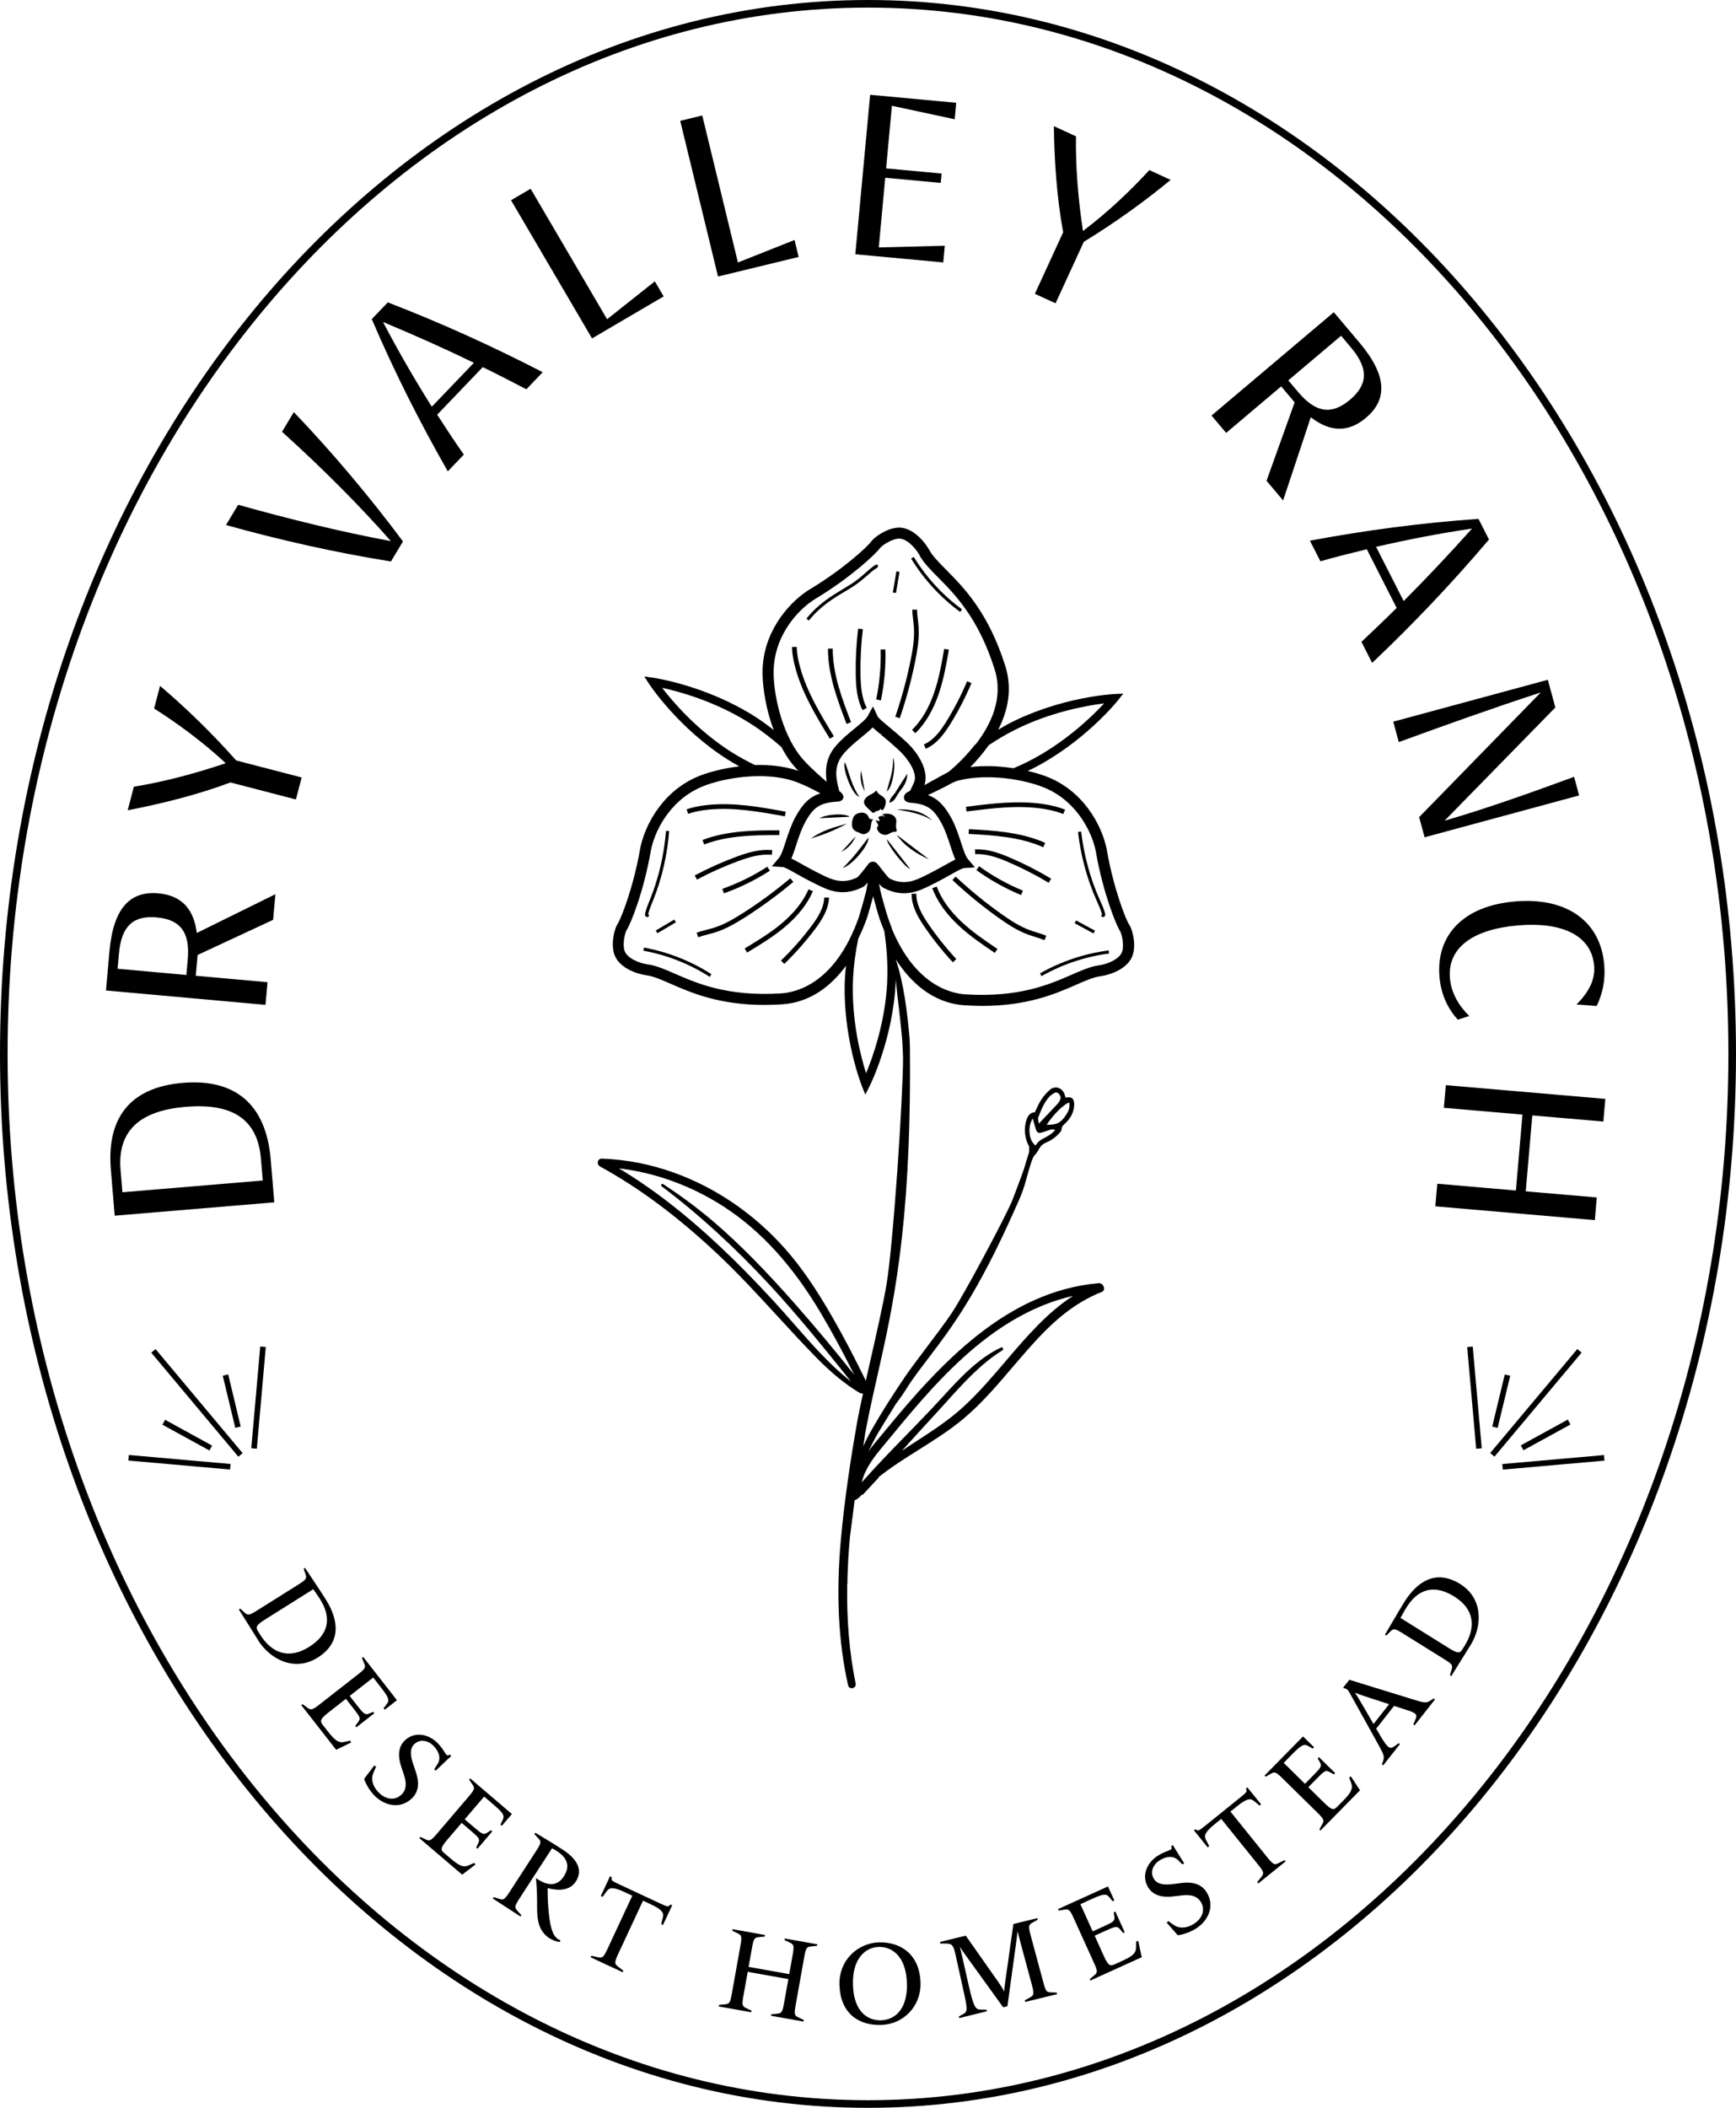 <?xml version="1.0" encoding="UTF-8"?>
<svg xmlns="http://www.w3.org/2000/svg" viewBox="0 0 317.38 385.14">
  <g>
    <g>
      <g>
        <g>
          <g>
            <path d="m50.14,219.69l-29.17,2.44-.7-8.4c-.87-10.37,4.41-15.14,13.15-15.87,9.57-.8,15.22,3.9,16.07,13.97l.66,7.86Zm-2.44-8c-.62-7.4-5.48-10.15-13.75-9.45-7.9.66-12.54,3.99-11.91,11.52l.34,4.09,25.66-2.15-.34-4.01Z"/>
            <path d="m48.53,183.61l-29.16-2.63.65-7.23c.73-8.06,3.94-10.97,8.95-10.52,4.3.39,6.47,2.94,7.01,7.24l14.37-7.08-.42,4.68-13.8,6.42-.34,3.8,13.12,1.18-.37,4.14Zm-14.21-8.23c.46-5.05-1.36-7.37-5.66-7.75-4.18-.38-6.45,1.44-6.91,6.58l-.25,2.8,12.57,1.14.25-2.76Z"/>
            <path d="m54.1,146.08l-11.97-3.11c-6.14,2.3-12.67,3.9-18.78,5.08l1.12-4.3c5.61-.92,11.29-2.44,16.8-4.3-4.3-3.98-8.85-7.29-13.09-9.99l1.08-4.14c4.47,3.81,9.23,8.34,13.92,13.63l11.97,3.11-1.05,4.02Z"/>
            <path d="m71.46,102.59c-9.99-1.6-20.22-3.88-30.14-6.66l2.22-3.7c8.87,2.49,18.74,4.95,27.91,6.64-5.43-6.2-12.28-13.1-19.89-19.98l2.16-3.59c6.94,7.25,13.88,15.48,19.95,23.63l-2.2,3.67Z"/>
            <path d="m81.86,86.11c-5.05-8.85-9.72-18.04-13.89-27.8l2.93-3.06c9.93,3.83,19.3,8.11,28.32,12.76l-2.99,3.12c-2.64-1.37-5.28-2.74-7.97-4.05l-8.33,8.69c1.59,2.46,3.19,4.92,4.87,7.29l-2.93,3.06Zm-2.91-11.8l7.69-8.02c-5.39-2.62-10.93-5.08-16.62-7.46,2.81,5.37,5.79,10.5,8.92,15.48Z"/>
            <path d="m108.24,61.84l-14.81-25.25,3.58-2.1,13.98,23.84,8.73-6.92,1.61,2.75-13.1,7.68Z"/>
            <path d="m131.27,50.53l-6.91-28.45,4.03-.98,6.52,26.86,10.35-4.11.75,3.1-14.75,3.58Z"/>
            <path d="m156.37,46.46l2.71-29.14,15.74,1.46-.28,3.01-11.48-2.46-1.06,11.44,10.15.94-.16,1.71-10.15-.94-1.18,12.73,12.07-.31-.28,3.05-16.07-1.49Z"/>
            <path d="m189.2,53.68l5.17-11.24c-1.19-6.45-1.61-13.16-1.7-19.39l4.04,1.86c-.08,5.69.41,11.55,1.28,17.3,4.67-3.53,8.73-7.43,12.14-11.13l3.89,1.79c-4.53,3.73-9.83,7.62-15.87,11.31l-5.17,11.24-3.77-1.73Z"/>
            <path d="m221.48,75.94l22.37-18.89,4.68,5.54c5.22,6.18,5.04,10.51,1.19,13.76-3.3,2.79-6.64,2.54-10.08-.11l-5.06,15.2-3.03-3.59,5.14-14.33-2.46-2.92-10.06,8.5-2.68-3.17Zm15.84-4.32c3.27,3.88,6.19,4.21,9.49,1.42,3.2-2.71,3.51-5.6.18-9.54l-1.81-2.15-9.65,8.15,1.79,2.12Z"/>
            <path d="m239.48,98.79c10.02-1.86,20.23-3.25,30.82-3.98l1.92,3.77c-6.88,8.12-14,15.56-21.36,22.55l-1.96-3.85c2.16-2.04,4.32-4.08,6.44-6.2l-5.46-10.72c-2.84.7-5.69,1.39-8.48,2.2l-1.92-3.77Zm12.1,1.13l5.04,9.9c4.24-4.23,8.39-8.65,12.5-13.24-5.99.89-11.82,2.02-17.55,3.34Z"/>
            <path d="m254.73,131.86l28.25-7.65,1.37,5.06-20.25,20.69c8.01-2.34,15.97-5.19,23.68-8.02l.92,3.4-28.25,7.65-1-3.68,22.24-22.79c-8.78,2.86-17.65,6.04-25.96,9.07l-1.01-3.72Z"/>
            <path d="m266.53,186.32c-1.76-1.91-3.08-4.54-3.36-7.8-.66-7.73,4.45-13.01,13.81-13.81s15.63,3.55,16.31,11.58c.23,2.76-.27,5.2-1.38,7.53l-3.69-.28c2.25-2.25,3.44-4.55,3.23-7.05-.49-5.73-6.12-8.07-13.93-7.4-8.32.71-12.91,4.13-12.44,9.65.24,2.76,1.7,5.12,3.53,6.9l-2.09.68Z"/>
            <path d="m262.77,216.29l14.37,1.24,1.2-13.87-14.37-1.24.36-4.14,29.16,2.51-.36,4.14-12.99-1.12-1.2,13.87,12.99,1.12-.36,4.14-29.16-2.52.36-4.13Z"/>
          </g>
          <g>
            <path d="m47.19,299.69l-3.52-5.61.25-.16.71.66c.66.61.84.65,2.38-.32l7.5-4.71c1.55-.97,1.62-1.17,1.32-2.01l-.32-.9.25-.16c.74,1.14,2.61,3.88,3.82,5.8,2.26,3.6,2.98,7.79-1.52,10.61-4.21,2.64-8.69.31-10.89-3.2Zm11.34-7.47c-.43-.68-1-1.48-1.26-1.84l-8.85,5.56c-1.69,1.06-1.69,1.42-1.23,2.15l.36.58c2.21,3.53,5.35,4.52,8.96,2.25,3.53-2.21,4.2-5.22,2.02-8.69Z"/>
            <path d="m55.1,311.57l.23-.18.78.58c.72.54.9.56,2.34-.56l6.98-5.45c1.44-1.12,1.46-1.3,1.11-2.13l-.37-.89.23-.18,6.17,7.9-2.23,1.74-.21-.27.6-.79c.49-.65.37-1.15-1.1-3.03l-1.4-1.79-4.3,3.36,1.39,1.78c1.2,1.54,1.44,1.73,2.15,1.44l.76-.3.2.25-3.28,2.56-.2-.25.55-.75c.46-.63.34-.88-.87-2.42l-1.39-1.78-3.21,2.51c-1.57,1.23-1.54,1.58-1.01,2.27l1.01,1.29c1.35,1.72,1.99,2,2.94,1.8l1.06-.23.16.34-2.74,1.33-6.36-8.14Z"/>
            <path d="m68.38,328c-.75-.79-1.5-1.98-1.81-2.97l1.85-2.43.34.2-.5,1.14c-.4.94-.32,2.23.93,3.54,1.14,1.2,2.87,1.7,4.21.43,1.06-1.01.85-2.44.44-3.64l-.49-1.47c-.54-1.62-.7-3.49.68-4.81,1.81-1.71,4.44-1.13,6.04.57.2.22.63.69,1,1.27.48.75.63,1.04.95.88l.24-.11.23.25-2.84,2.69-.26-.28.63-.98c.45-.69.55-1.89-.73-3.24-.97-1.02-2.47-1.38-3.55-.35-.91.86-.66,2.27-.23,3.56l.49,1.44c.54,1.59.79,3.49-.7,4.91-2.22,2.11-5.13,1.29-6.95-.62Z"/>
            <path d="m76.66,335.87l.19-.23.88.41c.81.39.99.37,2.18-1.02l5.75-6.74c1.19-1.39,1.17-1.57.66-2.31l-.55-.8.19-.23,7.63,6.51-1.84,2.15-.26-.22.43-.89c.35-.74.13-1.2-1.68-2.75l-1.73-1.48-3.55,4.16,1.71,1.46c1.49,1.27,1.76,1.41,2.4.98l.69-.45.24.21-2.7,3.17-.24-.21.39-.85c.32-.7.15-.93-1.34-2.2l-1.71-1.46-2.65,3.1c-1.3,1.52-1.19,1.86-.53,2.42l1.25,1.06c1.67,1.42,2.36,1.56,3.24,1.17l.99-.44.22.3-2.42,1.85-7.86-6.7Z"/>
            <path d="m100.57,354.25c-2.42-1.57-2.39-3.93-2.38-6.79,0-1.72-.11-3.49-.22-4.3l.46.3c1.52.98,3.38,1.36,4.64-.59,1.34-2.07.43-3.55-1.3-4.67-.2-.13-.56-.34-.85-.48l-5.91,9.11c-1,1.53-.96,1.71-.35,2.38l.65.72-.16.25-5.06-3.29.16-.25.92.29c.86.28,1.03.24,2.03-1.29l4.81-7.42c.99-1.53.97-1.73.35-2.38l-.66-.71.16-.25c.91.54,2.81,1.65,5,3.07,2.07,1.34,4.01,3.39,2.4,5.86-1.27,1.96-3.91,1.54-5.14,1.17-.02.93.02,2.78.21,4.52.22,2.12.56,4.09,1.69,4.82.12.08.26.14.43.2l-.1.31c-.59-.03-1.29-.31-1.76-.61Z"/>
            <path d="m107.98,357.63l.13-.27,1.15.25c.87.2,1.06.09,1.83-1.56l4.51-9.67-1.37-.64c-2.16-1.01-2.79-.86-3.29-.2l-.77,1.05-.33-.15,1.68-3.6.31.14-.03.27c-.04.34.16.47,1.54,1.12l7.2,3.36c1.39.65,1.62.71,1.85.46l.19-.2.31.14-1.68,3.6-.33-.15.31-1.26c.19-.8-.1-1.39-2.26-2.39l-1.37-.64-4.51,9.67c-.77,1.66-.73,1.86-.02,2.41l.93.72-.13.27-5.86-2.73Z"/>
            <path d="m140.96,368.33l.05-.29.97-.09c.9-.08,1.05-.18,1.37-1.98l.78-4.35-7.43-1.33-.78,4.35c-.32,1.8-.22,1.95.6,2.33l.88.42-.05.29-5.94-1.06.05-.29.97-.09c.9-.08,1.05-.18,1.37-1.98l1.56-8.72c.32-1.8.22-1.95-.6-2.33l-.88-.42.05-.29,5.94,1.06-.05.29-.97.09c-.9.08-1.05.18-1.37,1.98l-.62,3.47,7.43,1.32.62-3.47c.32-1.8.22-1.95-.6-2.33l-.88-.42.05-.29,5.94,1.06-.05.29-.97.09c-.9.08-1.05.18-1.37,1.98l-1.56,8.72c-.32,1.8-.22,1.95.6,2.33l.88.42-.05.29-5.94-1.06Z"/>
            <path d="m153.47,362.71c-.12-4.72,3.53-7.7,7.21-7.8,3.95-.1,7.48,2.15,7.61,7.42.11,4.34-3.21,7.57-7.23,7.67-4.34.11-7.46-2.37-7.58-7.3Zm12.33-.31c-.12-4.89-2.68-6.72-5.12-6.66-2.3.06-4.87,1.91-4.74,6.9.12,4.83,2.59,6.57,5.1,6.51,2.51-.06,4.89-1.93,4.77-6.75Z"/>
            <path d="m187.42,365.79l-.07-.29.85-.47c.79-.43.93-.6.45-2.36l-2.11-7.82c-.2-.74-.34-1.3-.48-1.87h-.04c-.05.44-.14,1.22-.24,1.97l-1.6,11.63-.78.19-6.75-9.35c-.4-.58-.86-1.19-1.12-1.63h-.04c.07.19.25.95.46,1.89l1.08,4.77c.97,4.33,1.31,4.73,2.25,4.74l1.08.02.07.29-5.06,1.24-.07-.29.85-.47c.75-.42.75-.88,0-4.22l-1.5-6.79c-.39-1.76-.79-1.82-1.7-1.84h-1.03s-.07-.3-.07-.3l4.71-1.15,5.8,8.25c.34.51,1.03,1.45,1.2,1.94h.04c-.04-.44.16-1.58.26-2.33l1.41-9.99,4.38-1.07.07.29-.85.47c-.79.43-.93.6-.45,2.36l2.31,8.56c.47,1.76.59,1.87,1.49,1.89l.97.03.07.29-5.82,1.42Z"/>
            <path d="m199.35,361.89l-.12-.27.75-.62c.7-.57.76-.74,0-2.4l-3.66-8.07c-.75-1.66-.92-1.73-1.81-1.58l-.96.15-.12-.27,9.13-4.14,1.17,2.57-.31.14-.63-.77c-.52-.63-1.03-.63-3.2.36l-2.07.94,2.25,4.97,2.05-.93c1.78-.81,2.02-.99,1.91-1.75l-.11-.81.29-.13,1.72,3.79-.29.13-.6-.71c-.5-.59-.78-.53-2.56.27l-2.05.93,1.68,3.72c.82,1.82,1.17,1.87,1.97,1.51l1.49-.68c1.99-.9,2.41-1.47,2.44-2.44l.02-1.08.36-.07.65,2.97-9.4,4.26Z"/>
            <path d="m218.59,352.42c-.92.57-2.24,1.07-3.27,1.19l-2.01-2.3.27-.29,1.02.71c.84.58,2.12.75,3.66-.2,1.41-.88,2.24-2.48,1.26-4.04-.78-1.24-2.23-1.32-3.48-1.16l-1.54.18c-1.7.21-3.56,0-4.58-1.63-1.32-2.11-.22-4.57,1.76-5.81.25-.16.81-.48,1.45-.73.83-.32,1.15-.41,1.06-.76l-.06-.26.29-.18,2.07,3.32-.32.2-.83-.81c-.59-.58-1.75-.91-3.32.07-1.19.74-1.84,2.15-1.05,3.41.66,1.06,2.09,1.1,3.44.93l1.51-.19c1.67-.22,3.58-.08,4.67,1.67,1.62,2.6.24,5.29-1.99,6.68Z"/>
            <path d="m230.03,344.14l-.19-.23.73-.92c.56-.7.55-.91-.6-2.33l-6.7-8.31-1.18.95c-1.85,1.49-2,2.13-1.62,2.87l.6,1.15-.28.23-2.5-3.1.26-.21.23.15c.28.18.49.07,1.68-.89l6.19-4.99c1.19-.96,1.35-1.14,1.23-1.46l-.09-.25.26-.21,2.5,3.09-.28.23-1-.83c-.64-.52-1.29-.52-3.14.98l-1.18.95,6.7,8.31c1.15,1.42,1.35,1.48,2.15,1.08l1.05-.52.19.23-5.03,4.06Z"/>
            <path d="m241.42,334.49l-.21-.21.47-.85c.44-.79.44-.97-.86-2.25l-6.32-6.21c-1.3-1.28-1.48-1.28-2.26-.82l-.84.49-.21-.21,7.03-7.15,2.02,1.98-.24.24-.86-.49c-.71-.4-1.19-.22-2.86,1.48l-1.59,1.62,3.89,3.83,1.58-1.61c1.37-1.39,1.53-1.65,1.15-2.32l-.4-.72.22-.23,2.97,2.92-.22.23-.82-.44c-.68-.37-.92-.22-2.29,1.18l-1.58,1.61,2.91,2.86c1.42,1.4,1.77,1.32,2.38.7l1.15-1.17c1.53-1.56,1.72-2.24,1.4-3.15l-.37-1.02.31-.2,1.67,2.54-7.24,7.36Z"/>
            <path d="m258.62,315.27l-.23-.18.38-.89c.35-.83.29-1.15-1.44-1.7l-2.46-.8-3.27,4.16.76,1.3c1.41,2.4,1.78,2.48,2.59,1.9l.75-.54.23.18-3.05,3.87-.23-.18.2-.6c.28-.84.2-1.11-.94-3.17l-5.15-9.27c-.37-.67-.51-.76-1.15-.91l-.04-.09,1.12-1.42,12.08,3.72c1.81.56,2.07.5,2.82.03l.53-.34.23.18-3.73,4.74Zm-9.05-5.31c-.84-.28-1.55-.54-1.8-.66l-.03.03c.2.26.61.94,1.03,1.65l2.34,4.03,2.85-3.62-4.39-1.43Z"/>
            <path d="m268.83,300.62l-3.5,5.63-.25-.16.28-.93c.26-.86.22-1.04-1.33-2l-7.52-4.68c-1.55-.97-1.76-.95-2.39-.31l-.67.68-.25-.16c.7-1.17,2.35-4.05,3.55-5.98,2.25-3.61,5.69-6.09,10.2-3.28,4.22,2.63,4.08,7.67,1.89,11.19Zm-11.68-6.93c-.43.68-.89,1.55-1.11,1.94l8.87,5.53c1.7,1.06,2.01.9,2.48.16l.36-.58c2.2-3.53,1.72-6.79-1.9-9.04-3.53-2.2-6.53-1.49-8.7,1.99Z"/>
          </g>
          <path d="m158.69,385.14C71.19,385.14,0,298.75,0,192.57S71.19,0,158.69,0s158.69,86.39,158.69,192.57-71.19,192.57-158.69,192.57Zm0-383.75C71.95,1.39,1.39,87.15,1.39,192.57s70.57,191.18,157.3,191.18,157.3-85.76,157.3-191.18S245.43,1.39,158.69,1.39Z"/>
        </g>
        <g>
          <g>
            <line x1="288.76" y1="246.82" x2="272.84" y2="265.83"/>
            <rect x="268.4" y="255.82" width="24.8" height="1.02" transform="translate(-96.03 306.86) rotate(-50.03)"/>
          </g>
          <g>
            <line x1="268.72" y1="246.09" x2="270.37" y2="264.68"/>
            <rect x="269.04" y="246.06" width="1.02" height="18.66" transform="translate(-21.46 24.76) rotate(-5.06)"/>
          </g>
          <g>
            <line x1="293.3" y1="266.36" x2="274.71" y2="268"/>
            <rect x="274.67" y="266.67" width="18.66" height="1.02" transform="translate(-22.38 26) rotate(-5.04)"/>
          </g>
          <g>
            <line x1="286.86" y1="259.86" x2="278.27" y2="264.57"/>
            <rect x="277.67" y="261.7" width="9.8" height="1.02" transform="translate(-91.23 168.02) rotate(-28.72)"/>
          </g>
          <g>
            <line x1="273.31" y1="260.77" x2="275.59" y2="251.25"/>
            <rect x="269.55" y="255.5" width="9.8" height="1.02" transform="translate(-38.73 462.85) rotate(-76.45)"/>
          </g>
        </g>
        <g>
          <g>
            <line x1="28.06" y1="246.82" x2="43.97" y2="265.83"/>
            <rect x="35.51" y="243.93" width="1.02" height="24.8" transform="translate(-156.17 82.93) rotate(-39.94)"/>
          </g>
          <g>
            <line x1="48.09" y1="246.09" x2="46.44" y2="264.68"/>
            <rect x="37.94" y="254.88" width="18.66" height="1.02" transform="translate(-211.29 280.02) rotate(-84.96)"/>
          </g>
          <g>
            <line x1="23.51" y1="266.36" x2="42.1" y2="268"/>
            <rect x="32.3" y="257.85" width="1.02" height="18.66" transform="translate(-236.22 276.3) rotate(-84.94)"/>
          </g>
          <g>
            <line x1="29.95" y1="259.86" x2="38.54" y2="264.57"/>
            <rect x="33.74" y="257.31" width="1.02" height="9.8" transform="translate(-212.14 166.18) rotate(-61.26)"/>
          </g>
          <g>
            <line x1="43.51" y1="260.77" x2="41.22" y2="251.25"/>
            <rect x="41.85" y="251.11" width="1.02" height="9.8" transform="translate(-58.63 16.98) rotate(-13.51)"/>
          </g>
        </g>
      </g>
      <g>
        <g>
          <path d="m118.3,167.56h0c-.17,0-.31-.12-.36-.29-.04-.16-.01-.32.03-.48.19-.78.49-1.5.77-2.2l.17-.41c1.53-3.82,2.52-8.1,2.85-12.37l.58.05c-.34,4.33-1.34,8.67-2.89,12.54l-.17.41c-.28.68-.56,1.38-.75,2.12-.03.13.11.25.13.34.03.18-.19.29-.36.29Z"/>
          <path d="m129.75,178.49c-3.65-2.35-7.84-4-12.12-4.78l.1-.57c4.35.79,8.61,2.47,12.33,4.86l-.31.49Z"/>
          <g>
            <path d="m160.07,149.85c1.27.49.55-.21.49-.5.3-.28.65-.34,1.34-.13-.39-.24-.49-.3-.67-.41.7-.18,1.32-.2,1.88.08.52.26.83.72.75,1.38-.05.45-.1.91.07,1.35.08.22-.05.39-.28.37-.44-.03-.79.18-1.15.38-.83.48-2-.08-2.16-1.03-.04-.26.34-.42.17-.71-.13-.22-.25-.43-.44-.78"/>
            <path d="m159.62,149.71c-.63.71-.16,1.75-.91,2.36-.46.37-.98.48-1.52.13-.04-.03-.08-.06-.12-.07-1.42-.35-1.47-1.35-1.17-2.49.16-.62.62-.97,1.2-1.1.75-.16,1.43.03,1.72.8.15.41.43.3.8.38"/>
            <path d="m160.97,147.77c-.19.52-.87.29-1.17.73-.03.04-.2.04-.25,0-.47-.43-.99-.83-1.37-1.33-.48-.64-.11-1.23.4-1.63.5-.39,1.17-.54,1.66-1.14.26.96,1.42.94,1.68,1.87.12.42-.19,1.59-.6,1.76-.24.1-.16-.22-.36-.26"/>
            <path d="m163.24,138.46c.69,1.21-.14,5.7-1.12,6.12.51-2.01,1.29-3.89,1.12-6.12"/>
            <path d="m158.77,153.04c.19,1.24-2.87,5.02-4.7,5.56,1.9-1.82,3.26-3.69,4.7-5.56"/>
            <path d="m169.86,157.03c-2.33-1.04-4.44-2.38-5.95-4.51,1.98,1.5,3.97,3,5.95,4.51"/>
            <path d="m165.87,141.39c-.02,1.79-1.01,2.64-1.66,3.62-.41.63-.7,1.47-1.61,1.66.03-.84.74-1.29,1.12-1.92.61-1.01,1.27-2,2.14-3.36"/>
            <path d="m157.1,145.57c-1.26-.17-3.17-5.2-2.63-6.31.82,2.06,1.21,4.31,2.63,6.31"/>
            <path d="m154.87,150.48c-1.95,1.07-3.98,1.95-6.63,2.72,2.31-1.59,4.49-2.1,6.63-2.72"/>
            <path d="m170.42,149.91c-1.99-1.29-4.27-1.59-6.51-2.02,2.39-.06,4.67.23,6.51,2.02"/>
            <path d="m166.4,158.78c-1.01-.28-4.37-4.66-4.24-5.42,1.4,1.79,2.78,3.55,4.24,5.42"/>
            <path d="m149.81,149.5c1.5-.8,4.66-.92,5.54-.26-1.97.09-3.76.18-5.54.26"/>
            <path d="m153.82,155.65l2.61-2.82c-.52,1.24-1.39,2.19-2.61,2.82"/>
            <path d="m157.43,140.79c.22,1.26.44,2.52.66,3.78-.67-1.17-.9-2.43-.66-3.78"/>
            <path d="m174.2,175.83c-1.89-2.03-3.63-4.21-5.19-6.5-1.24-1.82-2.38-3.81-2.35-6.03h.87c-.03,1.99,1.04,3.84,2.2,5.54,1.53,2.25,3.25,4.4,5.11,6.4l-.64.59Z"/>
            <path d="m181.88,174.12c-2.25-1.52-4.58-3.1-6.62-5-2.31-2.15-3.93-4.45-4.82-6.83l.81-.3c.84,2.26,2.39,4.44,4.6,6.5,1.99,1.85,4.29,3.41,6.51,4.91l-.49.72Z"/>
            <path d="m190.94,171.79c-.56-.24-1.13-.42-1.74-.61-.42-.13-.85-.27-1.27-.42-1.95-.72-3.72-1.88-5.33-3.03-2.97-2.11-5.82-4.44-8.48-6.93l.59-.63c2.63,2.46,5.45,4.77,8.39,6.85,1.57,1.11,3.28,2.24,5.13,2.92.4.15.82.28,1.23.41.6.19,1.23.38,1.83.64l-.34.8Z"/>
            <path d="m186.67,163.54c-2.89-1.2-5.64-2.73-8.17-4.56l.51-.7c2.48,1.79,5.17,3.29,8,4.46l-.33.8Z"/>
            <path d="m191.72,161.3c-2.37-1.43-4.87-2.7-7.41-3.79-1.91-.82-3.96-1.55-6.01-1.44l-.05-.87s.09,0,.14,0c2.18-.09,4.3.67,6.27,1.51,2.58,1.1,5.11,2.4,7.52,3.85l-.45.74Z"/>
            <path d="m190.73,154.81c-4.27-1.92-9.25-2.19-13.64-2.44l.05-.87c4.47.25,9.53.53,13.95,2.51l-.36.79Z"/>
            <path d="m194.39,148.74c-1.04-.42-2.22-.73-3.63-.95-4.66-.72-9.44-.1-14.05.49l-.11-.86c4.68-.6,9.51-1.22,14.3-.48,1.47.23,2.72.55,3.82,1l-.33.8Z"/>
            <path d="m202,166.77c-.22-.77-.54-1.48-.85-2.16l-.18-.41c-1.67-3.76-2.81-8-3.31-12.26l-.58.07c.5,4.32,1.66,8.62,3.36,12.43l.18.41c.3.67.61,1.36.82,2.09.04.13.04.17.04.18.02-.07-.14.11-.15.16-.03.18.2.28.37.27.01,0,.02,0,.03,0,.15-.02.28-.14.32-.3.04-.16,0-.32-.04-.47Z"/>
            <path d="m190.42,178.36l-.29-.5c3.84-2.19,8.18-3.64,12.57-4.2l.07.57c-4.31.55-8.58,1.98-12.35,4.13Z"/>
            <rect x="198.04" y="167.42" width=".58" height="3.92" transform="translate(-45.13 262.93) rotate(-61.52)"/>
            <path d="m169.25,136.82l-.34-.8c1.82-.78,3.07-2.51,4.15-4.26,1.43-2.32,2.69-4.77,3.75-7.28l.8.34c-1.08,2.55-2.36,5.04-3.82,7.39-1.16,1.87-2.51,3.73-4.55,4.61Z"/>
            <path d="m167.36,133.98l-.61-.62c1.72-1.69,3.08-3.99,4.05-6.85.88-2.57,1.36-5.31,1.82-7.95l.86.15c-.47,2.68-.96,5.45-1.86,8.08-1.02,2.98-2.45,5.4-4.27,7.19Z"/>
            <path d="m164.5,131.24l-.82-.28c1.17-3.41,2.12-6.93,2.83-10.46.38-1.88.71-3.9.57-5.88-.03-.43-.08-.87-.13-1.29-.07-.63-.15-1.28-.16-1.93h.87c0,.6.08,1.2.15,1.83.05.43.1.88.13,1.33.14,2.08-.2,4.16-.59,6.11-.71,3.57-1.67,7.13-2.86,10.57Z"/>
            <path d="m161.04,127.98l-.85-.18c.62-3,.89-6.07.81-9.12l.87-.02c.09,3.12-.19,6.26-.82,9.32Z"/>
            <path d="m157.69,129.75c-1.03-1.99-1.2-4.28-1.24-6.46-.05-2.81.1-5.65.44-8.43l.86.11c-.33,2.75-.48,5.55-.43,8.31.04,2.08.2,4.25,1.14,6.08l-.77.4Z"/>
            <path d="m154.77,132.27c-1.6-4.18-3.41-8.92-3.4-13.76h.87c0,4.68,1.7,9.14,3.35,13.45l-.81.31Z"/>
            <path d="m151.71,134.97c-2.46-4.02-5-8.18-6.28-12.85-.39-1.43-.61-2.71-.65-3.89l.87-.03c.04,1.12.24,2.33.62,3.7,1.25,4.55,3.76,8.66,6.18,12.63l-.74.45Z"/>
            <path d="m147.88,113.4l-.45-.36c2.16-2.7,4.69-4.21,6.72-5.43.75-.45,1.46-.87,2.07-1.31.88-.62,1.59-1.25,2.16-1.76.43-.38.79-.7,1.13-.94,0,0,0,0,0,0,.02-.01.05-.04.09-.07.31-.24.45-.33.58-.35l.23-.02.09.22c.08.24-.08.34-.47.57-.07.05-.14.09-.17.11,0,0,0,0-.01,0-.31.22-.67.53-1.08.9-.58.51-1.31,1.15-2.21,1.8-.63.45-1.35.88-2.11,1.33-2.1,1.25-4.47,2.68-6.57,5.29Z"/>
            <path d="m175.54,111.81c-3.57-2.61-6.67-5.98-8.97-9.75l.49-.3c2.26,3.71,5.31,7.02,8.82,9.58l-.34.47Z"/>
            <rect x="161.88" y="106.08" width="3.92" height=".58" transform="translate(31.89 250.41) rotate(-80.5)"/>
            <path d="m143.38,176.13l-.6-.62c1.96-1.89,3.79-3.95,5.43-6.12,1.25-1.64,2.41-3.43,2.48-5.41l.87.03c-.08,2.22-1.33,4.15-2.66,5.9-1.68,2.21-3.53,4.3-5.52,6.22Z"/>
            <path d="m136.58,174.05l-.45-.74c2.3-1.39,4.68-2.82,6.76-4.57,2.31-1.94,3.97-4.04,4.93-6.25l.8.35c-1.01,2.33-2.75,4.55-5.17,6.57-2.13,1.79-4.54,3.24-6.87,4.64Z"/>
            <path d="m127.65,171.25l-.3-.82c.61-.23,1.25-.39,1.86-.55.41-.11.84-.22,1.25-.34,1.89-.59,3.65-1.62,5.28-2.65,3.04-1.93,5.98-4.09,8.74-6.41l.56.66c-2.78,2.34-5.76,4.52-8.83,6.48-1.67,1.06-3.5,2.13-5.48,2.75-.43.13-.87.25-1.29.36-.62.16-1.2.31-1.77.52Z"/>
            <path d="m132.35,163.23l-.29-.82c2.88-1.02,5.65-2.38,8.22-4.04l.47.73c-2.63,1.69-5.45,3.08-8.4,4.13Z"/>
            <path d="m127.42,160.73l-.41-.77c2.48-1.32,5.07-2.48,7.71-3.45,2.05-.75,4.25-1.41,6.47-1.17l-.09.86c-2.05-.22-4.13.41-6.08,1.12-2.6.95-5.16,2.1-7.6,3.4Z"/>
            <path d="m128.74,154.3l-.31-.81c4.51-1.75,9.59-1.77,14.06-1.78v.87c-4.4.01-9.38.03-13.75,1.72Z"/>
            <path d="m143.49,149.16c-4.58-.83-9.31-1.69-14.01-1.22-1.41.14-2.61.39-3.67.76l-.28-.82c1.12-.39,2.39-.65,3.87-.8,4.82-.49,9.61.38,14.25,1.23l-.16.85Z"/>
            <rect x="119.77" y="168.99" width="3.92" height=".58" transform="translate(-69.22 85.53) rotate(-30.6)"/>
          </g>
        </g>
        <g>
          <path fill="none" d="m165.85,262.05l.04-.04c1.39-1.43,2.83-2.9,4.21-4.36.69-.73,1.4-1.5,2.08-2.24,3.27-3.56,6.62-7.21,10.83-9.19.13-.06.28-.01.35.13.07.12.05.3-.1.39-3.96,2.44-7.26,6.1-10.44,9.64l-.07.08c-.72.81-1.47,1.64-2.21,2.43-1.33,1.43-2.67,2.91-3.97,4.34l-.15.16c-.51.57-1.03,1.13-1.54,1.7.54-.36,1.1-.73,1.69-1.12l.91-.59c3.01-1.95,6.12-3.97,8.84-6.5,2.71-2.53,5.2-5.43,7.6-8.24l.18-.22c3.46-4.06,7.37-8.63,12.07-11.62-2.54.56-5.15,1.48-7.76,2.73-6.02,2.9-11.75,7.41-18.01,14.21-2.54,2.76-4.95,5.62-7.77,9.07-.27.33-.55.67-.84,1.01-1.7,2.02-3.61,4.29-4.26,7.05,2.68-3.03,5.55-5.97,8.31-8.81Z"/>
          <path fill="none" d="m189.24,209.27c.06-.03.15-.04.18-.1.34-.59.87-.92,1.44-1.22.75-.39,1.51-.79,2.05-1.52-.66-.22-1.17.1-1.72.26-.33.1-.64.24-.98.29-.43.07-.69-.15-.83-.64-.19-.63-.37-1.26-.57-1.96-.81,1.16-.77,3.06-.11,4.22,0,0,.48.62.54.66Z"/>
          <path fill="none" d="m118.4,176.19c1.55.21,3.15.91,5,1.71,4.08,1.78,9.65,4.21,19.42,3.59,2.85-.18,9.93-1.89,14.15-13.8.28-.8,1.37-4.73,1.43-5.11.07-.46.16-.88.22-1.2,0-.03-.01-.07-.02-.1-.23.26-.43.46-.59.61l-.07.06s-.05.04-.24.13c-3.63,1.85-6.35.51-8.16-.37-1.73-.84-3.08-1.6-4.06-2.14l-.08-.05c-1-.56-1.94-1.09-2.29-1.11l-2-.13,1.29-1.53c.44-.52.84-1.76,1.27-3.07.46-1.41.98-3,1.76-4.43,1.34-2.46,2.62-3.69,4.56-4.31-1.64-.89-3.36-1.75-5-2.28-1.77-.57-3.83-.86-6.13-.86-4.51,0-8.57,1.07-10.68,1.99-6.12,2.67-8.67,8.63-9.21,11.73-1.28,7.36-3.67,13.27-4.4,14.39-.26.4-.78,2.4-.4,3.7.41,1.42,2.72,2.35,4.24,2.56Z"/>
          <path fill="none" d="m160.88,100.14c-.77,1.09-5.43,5.44-11.83,9.29-2.7,1.62-7.34,6.15-7.62,12.82-.17,3.91,1.28,11.49,5,16.09,1.12,1.39,3.25,3.29,4.68,4.52-.28-2.14-.17-4.38,1.62-6.49,1.05-1.24,2.34-2.29,3.48-3.23,1.08-.88,2.09-1.71,2.41-2.3l.96-1.75.85,1.81c.15.31.97.99,1.84,1.72.9.75,2.1,1.74,3.55,3.09,1.55,1.44,3.98,4.64,3.25,7.48-.02.09-.06.19-.1.29.52-.28,1.05-.58,1.6-.89l.1-.05c.83-.46,1.7-.95,2.62-1.43.16-.12.29-.22.4-.31.04-.03.1-.08.13-.1,1.16-.99,2.83-2.58,4.37-4.58.06-.04.12-.08.18-.12,2.75-3.54,5.11-8.41,3.46-13.66-2.93-9.32-7.22-13.65-10.34-16.82-1.42-1.44-2.65-2.68-3.41-4.05-.67-1.21-2.36-3.18-3.91-3.03-1.35.12-3.03,1.32-3.31,1.71Z"/>
          <path fill="none" d="m121.22,216.35c3.57,2.34,6.7,4.69,9.59,7.19,4.54,3.93,9.22,8.67,14.72,14.93,3.67,4.17,7.24,8.45,10.62,12.72-2.04-4.1-4.03-7.78-6.08-11.24-5.15-8.7-10.96-15.06-17.74-19.46-5.85-3.79-12.49-6.22-19.18-7.01,3.1,1.87,6.17,3.98,9.15,6.28,6.12,4.73,12.2,10.45,19.14,17.98,1.21,1.31,2.42,2.7,3.6,4.04l.07.08c3.26,3.73,6.63,7.58,10.46,10.56l-.63-.78c-4.48-5.56-9.12-11.32-14.06-16.66-6.56-7.09-13.26-13.22-19.92-18.21-.12-.09-.14-.23-.06-.35.08-.11.2-.14.31-.07Z"/>
          <path fill="none" d="m191.36,205.52c1.74.07,2.56-.33,3.47-1.69.45-.68.84-1.4.65-2.37-1.07.37-2.9,2.19-4.12,4.07Z"/>
          <path fill="none" d="m193.33,201.72c.21-.23.39-.52.51-.82.15-.37.01-.75-.26-1.04-.28-.3-.62-.27-.9-.1-.31.18-.62.4-.86.67-.95,1.04-1.48,2.39-1.99,3.73-.11.28.05.71.1,1.16,1.21-1.27,2.32-2.43,3.41-3.6Z"/>
          <path fill="none" d="m159.85,157.49c.18.05.43.15.63.47.04.03.08.06.11.11h0c.85,1.13,1.59,2.03,2,2.44l.05.03c2.69,1.32,4.76.31,6.28-.43,1.72-.84,3-1.55,4.02-2.13l.06-.03c.63-.35,1.18-.66,1.66-.89-.33-.73-.62-1.6-.92-2.53-.43-1.33-.93-2.83-1.61-4.09-1.51-2.77-2.71-3.54-5.85-3.77-.22-.04-.86-.19-.99-.71-.15-.63.32-1.06.59-1.19l.52-.29c.5-1,.74-1.56.79-1.74.51-1.71-1.41-4.31-2.74-5.55-1.4-1.3-2.56-2.26-3.4-2.96l.11-.24-.16.19c-.59-.49-1.07-.89-1.46-1.25-.55.56-1.24,1.13-2.03,1.77-1.09.89-2.3,1.88-3.23,2.98-1.74,2.05-1.64,4.01-.83,6.89h.02c.23.17.9.7.69,1.31-.2.57-.98.6-1.14.6-3.11.23-4.31,1.01-5.82,3.77-.68,1.26-1.17,2.75-1.61,4.07-.31.95-.6,1.82-.92,2.55.48.23,1.03.53,1.69.91,1.02.57,2.29,1.28,4.05,2.14,1.52.74,3.59,1.75,6.29.42l.04-.02c.42-.42,1.16-1.32,2-2.44.26-.34.68-.49,1.1-.39Z"/>
          <path fill="none" d="m160.87,168.06c-.22-.61-.85-2.86-1.23-4.27-.38,1.42-.97,3.5-1.17,4.08-.35.98-.86,2.26-1.55,3.66-.48,2.28-.85,4.78-.96,7.42h0c-.33,7.53,1.45,14.22,2.39,17.16,1.19-2.85,3.54-9.36,3.87-16.89.14-3.29-.12-6.39-.54-9.12-.33-.76-.6-1.46-.8-2.04Z"/>
          <path fill="none" d="m145.62,140.76c.12.04.23.08.35.12-.42-.43-.79-.85-1.11-1.26-.77-.95-1.41-2.02-2-3.11-1.69-1.48-3.59-2.98-5.73-4.33-6.37-4.04-13.06-5.83-16.07-6.48,1.88,2.45,6.35,7.73,12.72,11.77,1.42.9,2.85,1.66,4.26,2.35,2.55-.07,5.18.18,7.59.95Z"/>
          <path fill="none" d="m177.41,140.17c2.69-.33,5.44-.17,7.9.21.93-.4,1.87-.82,2.82-1.3,6.71-3.43,11.65-8.28,13.75-10.55-3.07.37-9.89,1.54-16.6,4.98-1.62.83-3.12,1.74-4.52,2.68-1.09,1.56-2.28,2.91-3.35,3.98Z"/>
          <path fill="none" d="m162.36,167.71c.25.71.82,2.2.83,2.3,4.27,10,10.65,11.51,13.32,11.68,9.78.61,15.34-1.82,19.42-3.59,1.86-.81,3.45-1.51,5.01-1.72,1.51-.2,3.82-1.13,4.24-2.56.38-1.3-.14-3.3-.4-3.7-.73-1.11-3.12-7.02-4.4-14.38-.54-3.1-3.09-9.06-9.21-11.73-2.11-.92-6.17-1.99-10.68-1.99-2.11,0-4.03.24-5.69.72l-.75.33c-.82.47-2.85,1.5-4.39,2.2,1.77.66,3.01,1.89,4.27,4.2.78,1.42,1.3,3.02,1.76,4.42.43,1.32.84,2.55,1.27,3.07l1.29,1.53-2,.13c-.35.03-1.29.55-2.29,1.11-.95.53-2.35,1.32-4.14,2.19-1.81.88-4.54,2.21-8.17.37-.01,0-.23-.13-.3-.18-.19-.15-.39-.37-.63-.65.07.32.14.67.2,1.09.06.4,1.14,4.32,1.44,5.15Z"/>
          <path d="m206.47,169.01h0c-.65-.98-2.89-6.66-4.1-13.62-.61-3.5-3.48-10.22-10.4-13.24-.99-.43-2.42-.9-4.08-1.29.31-.15.63-.28.94-.44,9.29-4.75,15.24-12.06,15.49-12.37l1.04-1.31-1.67.08c-.39.02-9.75.54-19.09,5.32-.74.38-1.41.8-2.11,1.2,1.72-3.35,2.65-7.35,1.31-11.62-3.08-9.79-7.57-14.33-10.85-17.64-1.36-1.38-2.44-2.46-3.06-3.59-.78-1.41-2.93-4.09-5.53-4.09-.11,0-.22,0-.33.02-2.07.18-4.21,1.76-4.78,2.55-.68.96-5.17,5.09-11.23,8.73-3.04,1.83-8.28,6.93-8.6,14.47-.11,2.58.44,6.99,2.03,11.22-1.09-.86-2.24-1.7-3.49-2.5-8.94-5.67-18.43-7.04-18.52-7.05l-1.66-.23.92,1.4c.05.08,5.32,8.06,14.29,13.74.72.46,1.44.88,2.17,1.28-3.18.38-6,1.17-7.75,1.93-6.91,3.01-9.79,9.74-10.4,13.24-1.22,6.97-3.46,12.64-4.1,13.62-.54.81-1.23,3.38-.66,5.38.76,2.64,4.2,3.77,5.91,4,1.29.17,2.69.79,4.48,1.57,3.73,1.63,8.84,3.85,17.14,3.85,1.01,0,2.09-.04,3.2-.11,5.31-.34,9.09-3.52,11.69-7.04-.08.8-.17,1.58-.21,2.4-.46,10.62,3.08,19.49,3.11,19.58l.63,1.55.76-1.49c.18-.35,4.34-8.79,4.8-19.23,0-.16,0-.31,0-.47,0,0,.22,2.51.33,3.35.31,2.33.72,6.31.82,7.47.06.71.09,1.44.12,2.15.02.5.05,1,.07,1.49-.01,7.23-1.78,34-3.03,41.46-.57,3.4-1.83,8.95-3.05,14.32-.25,1.11-.5,2.19-.73,3.24-1.97-4.04-4-7.95-6.09-11.59-3.11-5.41-5.79-9.28-8.68-12.54-5.61-6.32-12.6-11.12-20.24-13.87-4.32-1.56-8.79-2.43-13.28-2.59h-.01c-.39,0-.61.27-.67.51-.09.32,0,.73.41.95,7.04,3.84,14,9.01,21.25,15.79,3.91,3.65,7.59,7.66,11.17,11.55,2.29,2.49,4.65,5.06,7.06,7.52,2.79,2.85,5.42,4.99,8.04,6.54l.52.09c-.45,2.06-.83,3.85-1.05,5.09-1,5.65-2.33,14.01-3.01,21.78-.87,9.89-.43,18.53,1.34,26.42.08.37.37.53.67.53.05,0,.11,0,.16-.02.34-.07.64-.38.55-.82-1.15-5.68-1.66-11.64-1.54-18.21.02-.04.04-.09.04-.15,0-.15,0-.31,0-.46,0-.11,0-.22,0-.32.07-2.56.22-5.16.46-7.7.04-.28.28-2.12.55-4.25.1-.79.21-1.63.31-2.45.31-.03.74-.35,1.37-1.03l.05.12,2.98-3.2-.05-.06c2.35-1.87,4.91-3.48,7.38-5.03h0c2.77-1.74,5.63-3.53,8.23-5.72,3.28-2.76,6.14-6.11,8.91-9.36,1.98-2.32,4.03-4.73,6.22-6.89,3.26-3.22,6.55-5.46,10.07-6.85.41-.16.48-.53.41-.83-.1-.41-.49-.82-.92-.78-16.8,1.43-28.99,14.67-39.09,26.97-.27.32-.54.65-.82.98l-.07.08c-.73.87-1.46,1.75-2.14,2.67.55-1.12,1.12-2.23,1.72-3.29.08-.13.61-.99,1.23-2.01l.33-.54c.76-1.25,1.63-2.66,1.72-2.79.87-1.15,1.7-2.36,2.44-3.58l.13-.19c.15-.22.3-.43.45-.65.99-1.41,2.01-2.74,3-4.04,4.17-5.48,8.9-11.7,15.69-26.99l.43-.96c.29-.6.54-1.22.77-1.79.03-.06.05-.13.08-.21l.06-.15c.75-1.94,1.16-4.19,1.94-6.24.14-.38.42-.69.68-1,.28-.33.45-.71.67-1.06.3-.47.72-.73,1.19-.93.91-.39,1.7-.95,2.37-1.7.16-.18.39-.4.39-.62,0-.63.4-.9.75-1.23.63-.61,1.13-1.32,1.39-2.21.1-.34.17-.72.17-1.08.03-1.17-.44-1.58-1.53-1.34-.05-.11-.12-.22-.15-.34-.33-1.49-1.78-1.9-2.71-1.13-.61.51-1.16,1.14-1.61,1.82-.47.7-.79,1.53-1.21,2.35-1,0-1.36.82-1.61,1.72-.4,1.5-.18,3.07.59,4.54v.95s-.76,2.5-.76,2.5c-.19.72-.78,2.28-1.25,3.53-.2.54-.39,1.03-.51,1.36-.13.37-.28.75-.43,1.11-.1.26-.2.51-.29.75-1.64,3.64-8.6,16.73-10.92,20.21-1.06,1.59-2.95,4.1-4.78,6.52-1.41,1.87-2.86,3.81-3.6,4.88-1.79,2.63-4.36,6.55-6.47,10.32-.48.85-.91,1.73-1.32,2.62.13-.82.27-1.64.37-2.46l.07-.35c.09-.49.19-.98.28-1.47.33-1.69.69-3.36,1.06-5.04h.01s0-.01,0-.01c.25-1.14.51-2.28.77-3.46,2.87-12.67,6.12-27.03,5.98-57.64v-.43c0-.98,0-2.82-.08-3.78-.39-4.45-1.03-9.93-2.52-14.35,2.59,4.03,6.63,8.02,12.63,8.41,1.08.07,2.15.11,3.2.11,8.3,0,13.42-2.23,17.17-3.87,1.78-.78,3.18-1.39,4.46-1.56,1.71-.23,5.15-1.36,5.91-4,.58-2-.12-4.56-.66-5.38Zm-85.5,47.76c6.66,4.99,13.36,11.12,19.92,18.21,4.93,5.34,9.57,11.09,14.06,16.66l.63.78c-3.83-2.98-7.19-6.83-10.46-10.56l-.07-.08c-1.18-1.34-2.39-2.73-3.6-4.04-6.94-7.53-13.03-13.25-19.14-17.98-2.97-2.3-6.05-4.41-9.15-6.28,6.69.79,13.33,3.22,19.18,7.01,6.78,4.4,12.58,10.76,17.74,19.46,2.05,3.46,4.04,7.14,6.08,11.24-3.38-4.27-6.95-8.55-10.62-12.72-5.5-6.26-10.18-11-14.72-14.93-2.89-2.5-6.03-4.85-9.59-7.19-.11-.07-.23-.04-.31.07-.08.12-.06.27.06.35Zm74.51-15.32c.19.97-.2,1.69-.65,2.37-.91,1.37-1.73,1.76-3.47,1.69,1.22-1.87,3.05-3.69,4.12-4.07Zm-5.65,2.7c.51-1.34,1.04-2.68,1.99-3.73.25-.27.55-.49.86-.67.28-.17.62-.2.9.1.27.29.41.67.26,1.04-.12.3-.3.59-.51.82-1.09,1.17-2.2,2.33-3.41,3.6-.05-.45-.21-.88-.1-1.16Zm-1.02.24c.2.69.38,1.33.57,1.96.15.49.4.7.83.64.34-.05.65-.19.98-.29.55-.17,1.07-.49,1.72-.26-.54.73-1.29,1.13-2.05,1.52-.57.3-1.1.62-1.44,1.22-.03.06-.12.07-.18.1-.06-.04-.54-.66-.54-.66-.67-1.15-.7-3.06.11-4.22Zm-27.01,59.42c.29-.34.57-.67.84-1.01,2.83-3.45,5.23-6.31,7.77-9.07,6.27-6.8,11.99-11.32,18.01-14.21,2.61-1.25,5.22-2.17,7.76-2.73-4.7,2.99-8.6,7.57-12.07,11.62l-.18.22c-2.4,2.81-4.88,5.72-7.6,8.24-2.72,2.53-5.83,4.55-8.84,6.5l-.91.59c-.6.39-1.16.76-1.69,1.12.51-.57,1.03-1.13,1.54-1.7l.15-.16c1.3-1.43,2.64-2.91,3.97-4.34.74-.8,1.49-1.63,2.21-2.43l.07-.08c3.19-3.54,6.48-7.2,10.44-9.64.15-.09.16-.27.1-.39-.07-.14-.22-.19-.35-.13-4.22,1.98-7.57,5.63-10.83,9.19-.68.74-1.39,1.51-2.08,2.24-1.39,1.46-2.82,2.93-4.21,4.36l-.04.04c-2.77,2.84-5.63,5.78-8.31,8.81.65-2.76,2.57-5.03,4.26-7.05Zm-47.23-93.88c.73-1.11,3.12-7.02,4.4-14.39.54-3.1,3.09-9.06,9.21-11.73,2.11-.92,6.18-1.99,10.68-1.99,2.3,0,4.37.29,6.13.86,1.64.53,3.35,1.39,5,2.28-1.95.63-3.22,1.85-4.56,4.31-.78,1.42-1.3,3.02-1.76,4.43-.43,1.31-.83,2.55-1.27,3.07l-1.29,1.53,2,.13c.35.02,1.29.55,2.29,1.11l.08.05c.98.55,2.33,1.3,4.06,2.14,1.8.88,4.53,2.21,8.16.37.2-.1.21-.11.24-.13l.07-.06c.16-.15.36-.35.59-.61,0,.03.01.07.02.1-.07.32-.15.74-.22,1.2-.06.38-1.14,4.31-1.43,5.11-4.22,11.91-11.3,13.62-14.15,13.8-9.77.62-15.34-1.81-19.42-3.59-1.85-.81-3.44-1.5-5-1.71-1.51-.2-3.83-1.13-4.24-2.56-.38-1.3.14-3.3.4-3.7Zm53.53-68.47c.75,1.37,1.98,2.61,3.41,4.05,3.13,3.16,7.41,7.49,10.34,16.82,1.65,5.25-.71,10.12-3.46,13.66-.06.04-.12.08-.18.12-1.55,2-3.22,3.59-4.37,4.58-.03.02-.09.07-.13.1-.12.09-.24.19-.4.31-.92.48-1.78.96-2.62,1.43l-.1.05c-.55.31-1.08.6-1.6.89.04-.11.08-.21.1-.29.72-2.84-1.7-6.04-3.25-7.48-1.45-1.35-2.65-2.34-3.55-3.09-.87-.72-1.69-1.4-1.84-1.72l-.85-1.81-.96,1.75c-.33.59-1.33,1.42-2.41,2.3-1.14.93-2.44,1.99-3.48,3.23-1.79,2.12-1.9,4.35-1.62,6.49-1.44-1.23-3.56-3.13-4.68-4.52-3.73-4.6-5.17-12.18-5-16.09.28-6.67,4.92-11.2,7.62-12.82,6.4-3.85,11.06-8.21,11.83-9.29.28-.39,1.96-1.59,3.31-1.71,1.55-.15,3.24,1.82,3.91,3.03Zm-11.4,58.87c-2.7,1.33-4.77.32-6.29-.42-1.76-.86-3.03-1.57-4.05-2.14-.67-.38-1.22-.68-1.69-.91.33-.72.62-1.6.92-2.55.43-1.32.92-2.81,1.61-4.07,1.51-2.77,2.71-3.54,5.82-3.77.16,0,.94-.03,1.14-.6.21-.61-.46-1.14-.69-1.3h-.02c-.81-2.89-.91-4.85.83-6.9.93-1.1,2.15-2.09,3.23-2.98.79-.64,1.48-1.21,2.03-1.77.39.36.87.76,1.46,1.25l.16-.19-.11.24c.84.7,2,1.66,3.4,2.96,1.33,1.24,3.25,3.83,2.74,5.55-.05.18-.29.73-.79,1.74l-.52.29c-.27.14-.74.56-.59,1.19.12.52.77.67.99.71,3.14.23,4.35,1.01,5.85,3.77.69,1.26,1.18,2.76,1.61,4.09.3.92.59,1.8.92,2.53-.48.23-1.03.54-1.66.89l-.06.03c-1.02.57-2.3,1.29-4.02,2.13-1.52.74-3.59,1.75-6.28.43l-.05-.03c-.41-.41-1.15-1.32-2-2.44h0c-.04-.05-.08-.09-.11-.11-.2-.32-.45-.42-.63-.47-.42-.1-.84.05-1.1.39-.84,1.12-1.58,2.02-2,2.44l-.04.02Zm4.64,1.78c.07.05.29.18.3.18,3.63,1.84,6.35.51,8.17-.37,1.79-.87,3.19-1.65,4.14-2.19,1-.56,1.94-1.08,2.29-1.11l2-.13-1.29-1.53c-.44-.52-.84-1.75-1.27-3.07-.46-1.41-.98-3-1.76-4.42-1.26-2.31-2.5-3.55-4.27-4.2,1.54-.7,3.58-1.73,4.39-2.2l.75-.33c1.66-.48,3.58-.72,5.69-.72,4.51,0,8.57,1.07,10.68,1.99,6.12,2.67,8.67,8.63,9.21,11.73,1.29,7.37,3.67,13.27,4.4,14.38.26.4.78,2.4.4,3.7-.41,1.43-2.73,2.35-4.24,2.56-1.55.21-3.15.91-5.01,1.72-4.07,1.78-9.64,4.2-19.42,3.59-2.67-.17-9.06-1.69-13.32-11.68-.01-.1-.58-1.58-.83-2.3-.3-.83-1.38-4.75-1.44-5.15-.06-.42-.14-.77-.2-1.09.24.28.44.5.63.65Zm23.93-28.61c6.71-3.43,13.54-4.6,16.6-4.98-2.1,2.26-7.04,7.11-13.75,10.55-.94.48-1.88.91-2.82,1.3-2.46-.38-5.21-.54-7.9-.21,1.07-1.08,2.26-2.43,3.35-3.98,1.4-.94,2.9-1.85,4.52-2.68Zm-51.5,3.95c-6.37-4.04-10.84-9.32-12.72-11.77,3.01.65,9.7,2.44,16.07,6.48,2.14,1.36,4.04,2.85,5.73,4.33.59,1.1,1.23,2.16,2,3.11.33.41.7.82,1.11,1.26-.12-.04-.24-.08-.35-.12-2.41-.78-5.04-1.02-7.59-.95-1.41-.69-2.83-1.45-4.26-2.35Zm28.44,41.76c-.33,7.53-2.68,14.04-3.87,16.89-.94-2.94-2.71-9.63-2.39-17.16h0c.12-2.65.49-5.15.96-7.43.69-1.4,1.2-2.68,1.55-3.66.21-.58.8-2.66,1.17-4.08.37,1.41,1.01,3.66,1.23,4.27.21.58.48,1.28.8,2.04.41,2.72.68,5.83.54,9.12Z"/>
        </g>
      </g>
    </g>
  </g>
</svg>
